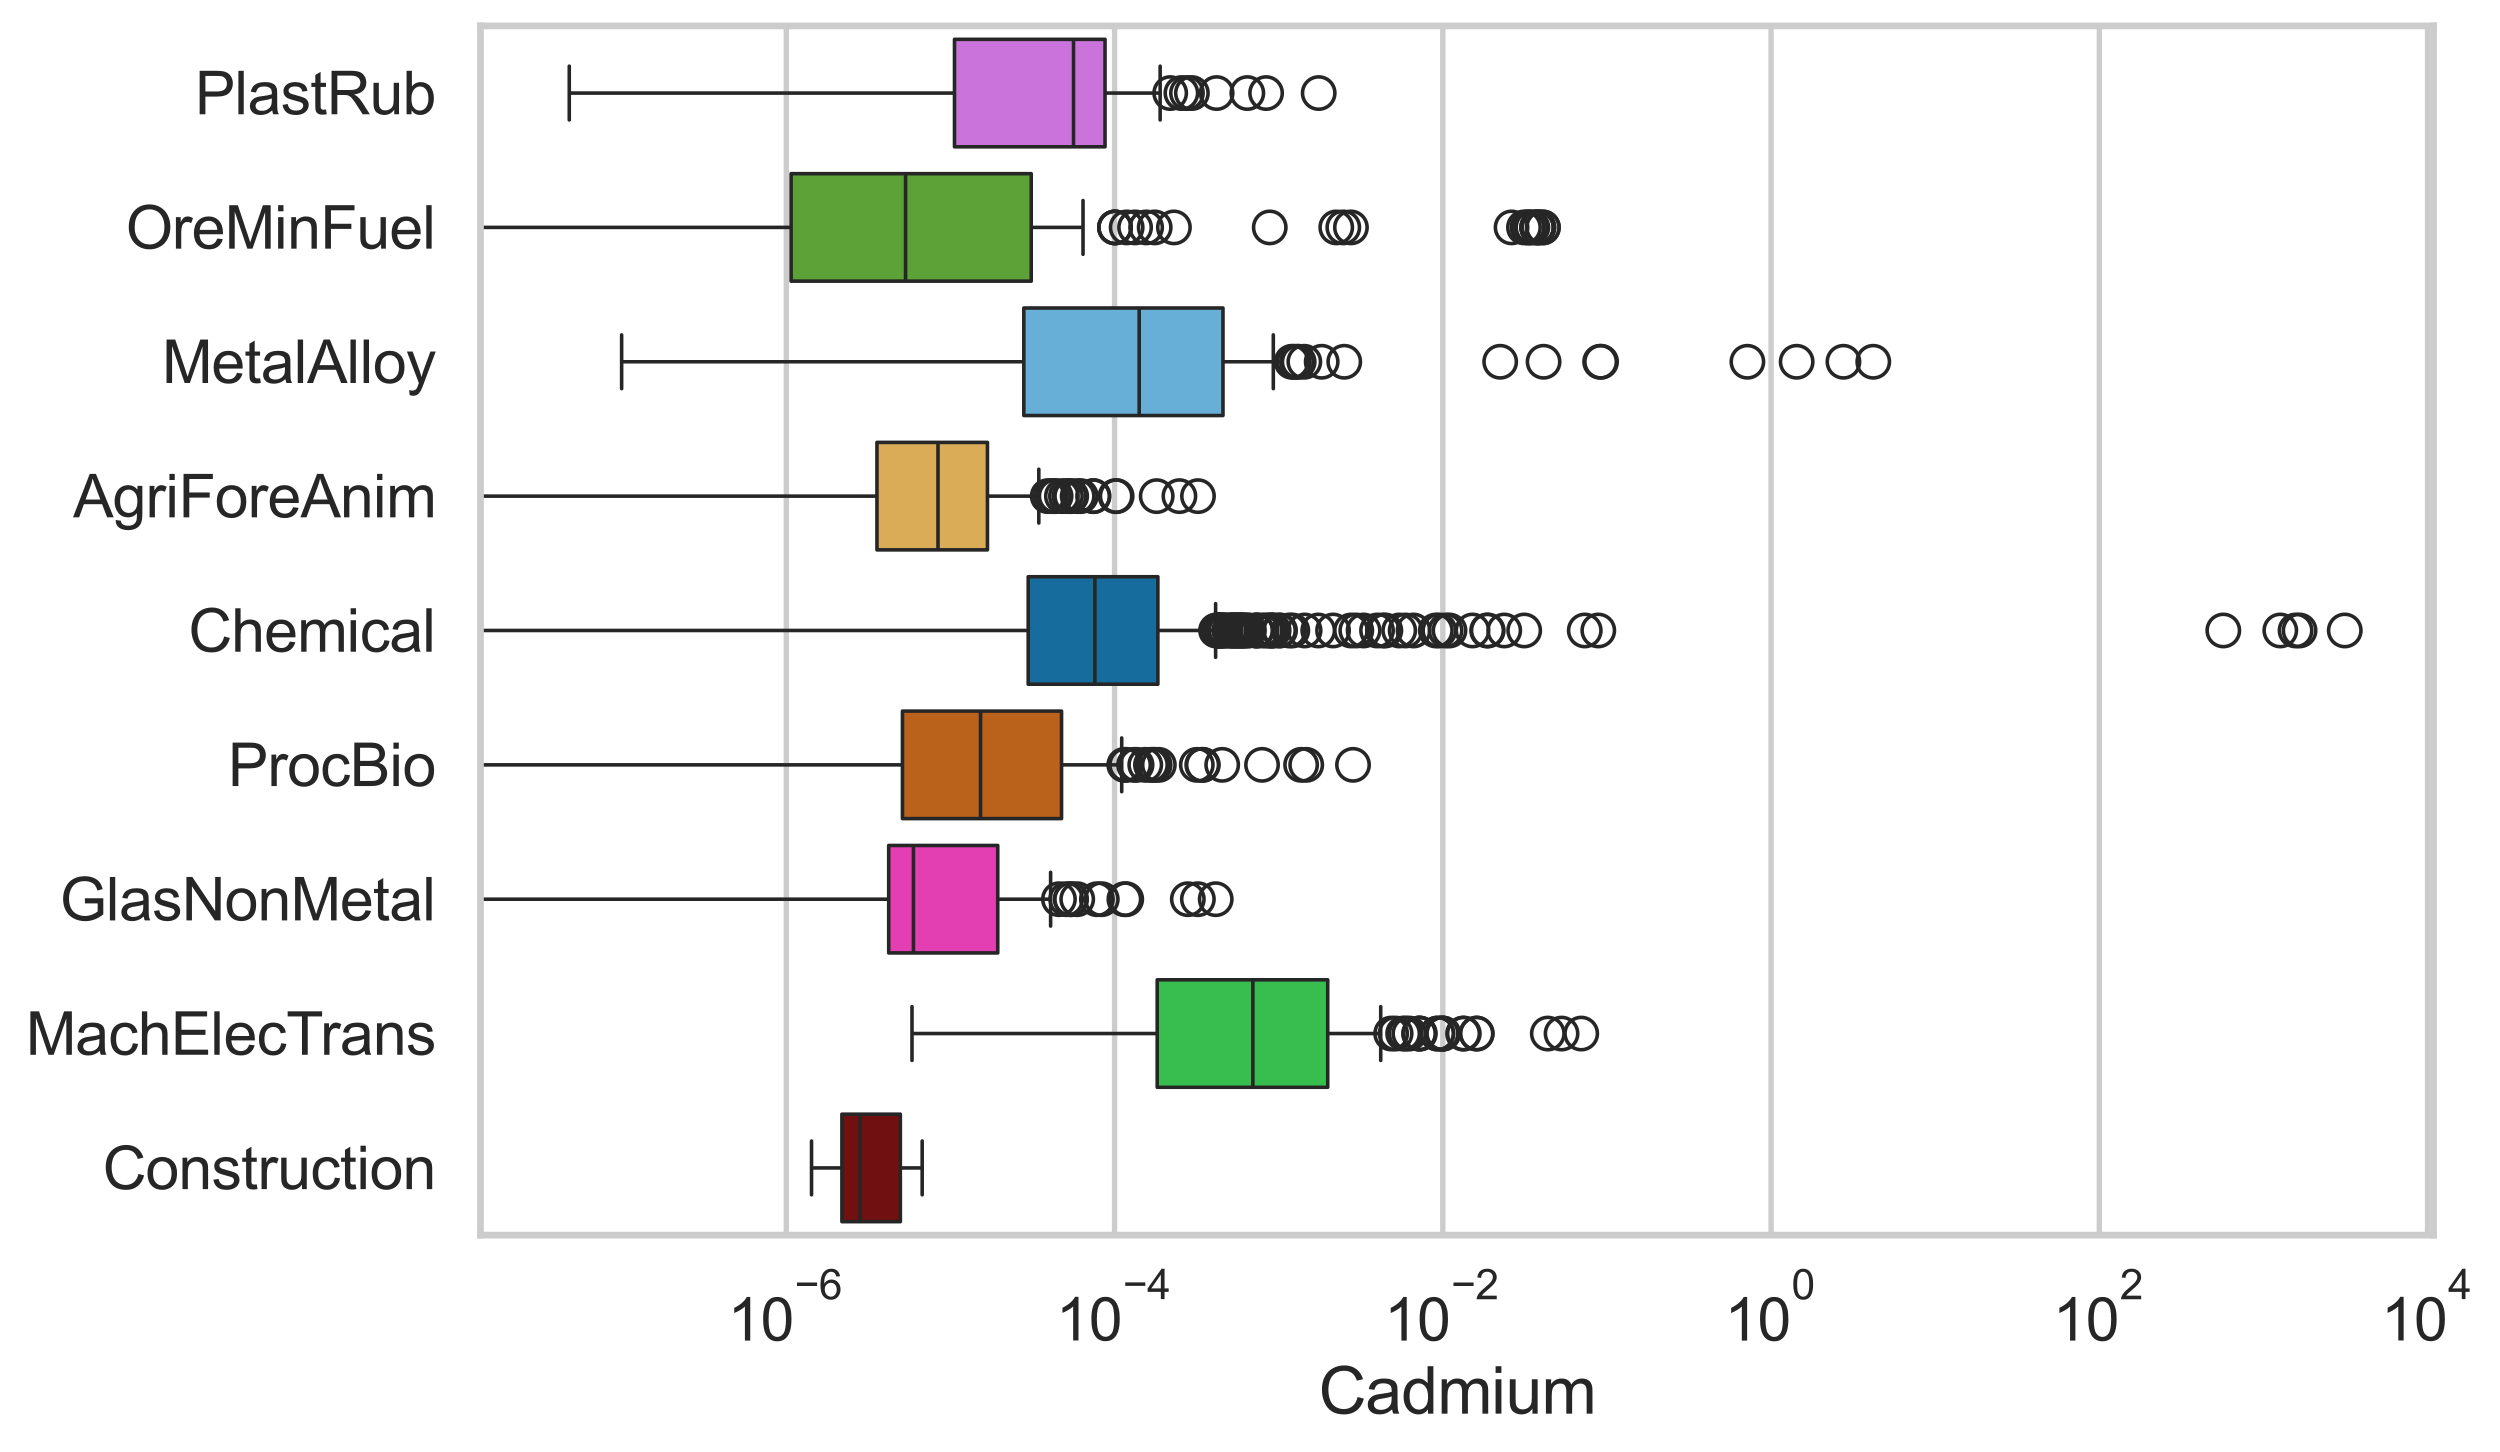 <?xml version="1.0" encoding="utf-8" standalone="no"?>
<!DOCTYPE svg PUBLIC "-//W3C//DTD SVG 1.1//EN"
  "http://www.w3.org/Graphics/SVG/1.1/DTD/svg11.dtd">
<svg xmlns:xlink="http://www.w3.org/1999/xlink" width="695.625pt" height="404.121pt" viewBox="0 0 695.625 404.121" xmlns="http://www.w3.org/2000/svg" version="1.1">
 <defs>
  <style type="text/css">*{stroke-linejoin: round; stroke-linecap: butt}</style>
 </defs>
 <g id="figure_1">
  <g id="patch_1">
   <path d="M 0 404.121 
L 695.625 404.121 
L 695.625 0 
L 0 0 
z
" style="fill: #ffffff"/>
  </g>
  <g id="axes_1">
   <g id="patch_2">
    <path d="M 133.697 343.665 
L 677.133 343.665 
L 677.133 7.2 
L 133.697 7.2 
z
" style="fill: #ffffff"/>
   </g>
   <g id="matplotlib.axis_1">
    <g id="xtick_1">
     <g id="line2d_1">
      <path d="M 218.795 343.665 
L 218.795 7.2 
" clip-path="url(#p4a8cddcc05)" style="fill: none; stroke: #cccccc; stroke-width: 1.5; stroke-linecap: round"/>
     </g>
     <g id="text_1">
      <!-- $\mathdefault{10^{-6}}$ -->
      <g style="fill: #262626" transform="translate(202.46 373.18) scale(0.165 -0.165)">
       <defs>
        <path id="ArialMT-31" d="M 2384 0 
L 1822 0 
L 1822 3584 
Q 1619 3391 1289 3197 
Q 959 3003 697 2906 
L 697 3450 
Q 1169 3672 1522 3987 
Q 1875 4303 2022 4600 
L 2384 4600 
L 2384 0 
z
" transform="scale(0.016)"/>
        <path id="ArialMT-30" d="M 266 2259 
Q 266 3072 433 3567 
Q 600 4063 929 4331 
Q 1259 4600 1759 4600 
Q 2128 4600 2406 4451 
Q 2684 4303 2865 4023 
Q 3047 3744 3150 3342 
Q 3253 2941 3253 2259 
Q 3253 1453 3087 958 
Q 2922 463 2592 192 
Q 2263 -78 1759 -78 
Q 1097 -78 719 397 
Q 266 969 266 2259 
z
M 844 2259 
Q 844 1131 1108 757 
Q 1372 384 1759 384 
Q 2147 384 2411 759 
Q 2675 1134 2675 2259 
Q 2675 3391 2411 3762 
Q 2147 4134 1753 4134 
Q 1366 4134 1134 3806 
Q 844 3388 844 2259 
z
" transform="scale(0.016)"/>
        <path id="ArialMT-2212" d="M 3381 1997 
L 356 1997 
L 356 2522 
L 3381 2522 
L 3381 1997 
z
" transform="scale(0.016)"/>
        <path id="ArialMT-36" d="M 3184 3459 
L 2625 3416 
Q 2550 3747 2413 3897 
Q 2184 4138 1850 4138 
Q 1581 4138 1378 3988 
Q 1113 3794 959 3422 
Q 806 3050 800 2363 
Q 1003 2672 1297 2822 
Q 1591 2972 1913 2972 
Q 2475 2972 2870 2558 
Q 3266 2144 3266 1488 
Q 3266 1056 3080 686 
Q 2894 316 2569 119 
Q 2244 -78 1831 -78 
Q 1128 -78 684 439 
Q 241 956 241 2144 
Q 241 3472 731 4075 
Q 1159 4600 1884 4600 
Q 2425 4600 2770 4297 
Q 3116 3994 3184 3459 
z
M 888 1484 
Q 888 1194 1011 928 
Q 1134 663 1356 523 
Q 1578 384 1822 384 
Q 2178 384 2434 671 
Q 2691 959 2691 1453 
Q 2691 1928 2437 2201 
Q 2184 2475 1800 2475 
Q 1419 2475 1153 2201 
Q 888 1928 888 1484 
z
" transform="scale(0.016)"/>
       </defs>
       <use xlink:href="#ArialMT-31" transform="translate(0 0.994)"/>
       <use xlink:href="#ArialMT-30" transform="translate(55.615 0.994)"/>
       <use xlink:href="#ArialMT-2212" transform="translate(112.973 70.688) scale(0.7)"/>
       <use xlink:href="#ArialMT-36" transform="translate(153.852 70.688) scale(0.7)"/>
      </g>
     </g>
    </g>
    <g id="xtick_2">
     <g id="line2d_2">
      <path d="M 310.131 343.665 
L 310.131 7.2 
" clip-path="url(#p4a8cddcc05)" style="fill: none; stroke: #cccccc; stroke-width: 1.5; stroke-linecap: round"/>
     </g>
     <g id="text_2">
      <!-- $\mathdefault{10^{-4}}$ -->
      <g style="fill: #262626" transform="translate(293.796 373.015) scale(0.165 -0.165)">
       <defs>
        <path id="ArialMT-34" d="M 2069 0 
L 2069 1097 
L 81 1097 
L 81 1613 
L 2172 4581 
L 2631 4581 
L 2631 1613 
L 3250 1613 
L 3250 1097 
L 2631 1097 
L 2631 0 
L 2069 0 
z
M 2069 1613 
L 2069 3678 
L 634 1613 
L 2069 1613 
z
" transform="scale(0.016)"/>
       </defs>
       <use xlink:href="#ArialMT-31" transform="translate(0 0.202)"/>
       <use xlink:href="#ArialMT-30" transform="translate(55.615 0.202)"/>
       <use xlink:href="#ArialMT-2212" transform="translate(112.973 69.895) scale(0.7)"/>
       <use xlink:href="#ArialMT-34" transform="translate(153.852 69.895) scale(0.7)"/>
      </g>
     </g>
    </g>
    <g id="xtick_3">
     <g id="line2d_3">
      <path d="M 401.466 343.665 
L 401.466 7.2 
" clip-path="url(#p4a8cddcc05)" style="fill: none; stroke: #cccccc; stroke-width: 1.5; stroke-linecap: round"/>
     </g>
     <g id="text_3">
      <!-- $\mathdefault{10^{-2}}$ -->
      <g style="fill: #262626" transform="translate(385.131 373.18) scale(0.165 -0.165)">
       <defs>
        <path id="ArialMT-32" d="M 3222 541 
L 3222 0 
L 194 0 
Q 188 203 259 391 
Q 375 700 629 1000 
Q 884 1300 1366 1694 
Q 2113 2306 2375 2664 
Q 2638 3022 2638 3341 
Q 2638 3675 2398 3904 
Q 2159 4134 1775 4134 
Q 1369 4134 1125 3890 
Q 881 3647 878 3216 
L 300 3275 
Q 359 3922 746 4261 
Q 1134 4600 1788 4600 
Q 2447 4600 2831 4234 
Q 3216 3869 3216 3328 
Q 3216 3053 3103 2787 
Q 2991 2522 2730 2228 
Q 2469 1934 1863 1422 
Q 1356 997 1212 845 
Q 1069 694 975 541 
L 3222 541 
z
" transform="scale(0.016)"/>
       </defs>
       <use xlink:href="#ArialMT-31" transform="translate(0 0.994)"/>
       <use xlink:href="#ArialMT-30" transform="translate(55.615 0.994)"/>
       <use xlink:href="#ArialMT-2212" transform="translate(112.973 70.688) scale(0.7)"/>
       <use xlink:href="#ArialMT-32" transform="translate(153.852 70.688) scale(0.7)"/>
      </g>
     </g>
    </g>
    <g id="xtick_4">
     <g id="line2d_4">
      <path d="M 492.802 343.665 
L 492.802 7.2 
" clip-path="url(#p4a8cddcc05)" style="fill: none; stroke: #cccccc; stroke-width: 1.5; stroke-linecap: round"/>
     </g>
     <g id="text_4">
      <!-- $\mathdefault{10^{0}}$ -->
      <g style="fill: #262626" transform="translate(479.849 373.18) scale(0.165 -0.165)">
       <use xlink:href="#ArialMT-31" transform="translate(0 0.994)"/>
       <use xlink:href="#ArialMT-30" transform="translate(55.615 0.994)"/>
       <use xlink:href="#ArialMT-30" transform="translate(112.973 70.688) scale(0.7)"/>
      </g>
     </g>
    </g>
    <g id="xtick_5">
     <g id="line2d_5">
      <path d="M 584.137 343.665 
L 584.137 7.2 
" clip-path="url(#p4a8cddcc05)" style="fill: none; stroke: #cccccc; stroke-width: 1.5; stroke-linecap: round"/>
     </g>
     <g id="text_5">
      <!-- $\mathdefault{10^{2}}$ -->
      <g style="fill: #262626" transform="translate(571.185 373.18) scale(0.165 -0.165)">
       <use xlink:href="#ArialMT-31" transform="translate(0 0.994)"/>
       <use xlink:href="#ArialMT-30" transform="translate(55.615 0.994)"/>
       <use xlink:href="#ArialMT-32" transform="translate(112.973 70.688) scale(0.7)"/>
      </g>
     </g>
    </g>
    <g id="xtick_6">
     <g id="line2d_6">
      <path d="M 675.473 343.665 
L 675.473 7.2 
" clip-path="url(#p4a8cddcc05)" style="fill: none; stroke: #cccccc; stroke-width: 1.5; stroke-linecap: round"/>
     </g>
     <g id="text_6">
      <!-- $\mathdefault{10^{4}}$ -->
      <g style="fill: #262626" transform="translate(662.52 373.015) scale(0.165 -0.165)">
       <use xlink:href="#ArialMT-31" transform="translate(0 0.202)"/>
       <use xlink:href="#ArialMT-30" transform="translate(55.615 0.202)"/>
       <use xlink:href="#ArialMT-34" transform="translate(112.973 69.895) scale(0.7)"/>
      </g>
     </g>
    </g>
    <g id="text_7">
     <!-- Cadmium -->
     <g style="fill: #262626" transform="translate(366.908 393.344) scale(0.18 -0.18)">
      <defs>
       <path id="ArialMT-43" d="M 3763 1606 
L 4369 1453 
Q 4178 706 3683 314 
Q 3188 -78 2472 -78 
Q 1731 -78 1267 223 
Q 803 525 561 1097 
Q 319 1669 319 2325 
Q 319 3041 592 3573 
Q 866 4106 1370 4382 
Q 1875 4659 2481 4659 
Q 3169 4659 3637 4309 
Q 4106 3959 4291 3325 
L 3694 3184 
Q 3534 3684 3231 3912 
Q 2928 4141 2469 4141 
Q 1941 4141 1586 3887 
Q 1231 3634 1087 3207 
Q 944 2781 944 2328 
Q 944 1744 1114 1308 
Q 1284 872 1643 656 
Q 2003 441 2422 441 
Q 2931 441 3284 734 
Q 3638 1028 3763 1606 
z
" transform="scale(0.016)"/>
       <path id="ArialMT-61" d="M 2588 409 
Q 2275 144 1986 34 
Q 1697 -75 1366 -75 
Q 819 -75 525 192 
Q 231 459 231 875 
Q 231 1119 342 1320 
Q 453 1522 633 1644 
Q 813 1766 1038 1828 
Q 1203 1872 1538 1913 
Q 2219 1994 2541 2106 
Q 2544 2222 2544 2253 
Q 2544 2597 2384 2738 
Q 2169 2928 1744 2928 
Q 1347 2928 1158 2789 
Q 969 2650 878 2297 
L 328 2372 
Q 403 2725 575 2942 
Q 747 3159 1072 3276 
Q 1397 3394 1825 3394 
Q 2250 3394 2515 3294 
Q 2781 3194 2906 3042 
Q 3031 2891 3081 2659 
Q 3109 2516 3109 2141 
L 3109 1391 
Q 3109 606 3145 398 
Q 3181 191 3288 0 
L 2700 0 
Q 2613 175 2588 409 
z
M 2541 1666 
Q 2234 1541 1622 1453 
Q 1275 1403 1131 1340 
Q 988 1278 909 1158 
Q 831 1038 831 891 
Q 831 666 1001 516 
Q 1172 366 1500 366 
Q 1825 366 2078 508 
Q 2331 650 2450 897 
Q 2541 1088 2541 1459 
L 2541 1666 
z
" transform="scale(0.016)"/>
       <path id="ArialMT-64" d="M 2575 0 
L 2575 419 
Q 2259 -75 1647 -75 
Q 1250 -75 917 144 
Q 584 363 401 755 
Q 219 1147 219 1656 
Q 219 2153 384 2558 
Q 550 2963 881 3178 
Q 1213 3394 1622 3394 
Q 1922 3394 2156 3267 
Q 2391 3141 2538 2938 
L 2538 4581 
L 3097 4581 
L 3097 0 
L 2575 0 
z
M 797 1656 
Q 797 1019 1065 703 
Q 1334 388 1700 388 
Q 2069 388 2326 689 
Q 2584 991 2584 1609 
Q 2584 2291 2321 2609 
Q 2059 2928 1675 2928 
Q 1300 2928 1048 2622 
Q 797 2316 797 1656 
z
" transform="scale(0.016)"/>
       <path id="ArialMT-6d" d="M 422 0 
L 422 3319 
L 925 3319 
L 925 2853 
Q 1081 3097 1340 3245 
Q 1600 3394 1931 3394 
Q 2300 3394 2536 3241 
Q 2772 3088 2869 2813 
Q 3263 3394 3894 3394 
Q 4388 3394 4653 3120 
Q 4919 2847 4919 2278 
L 4919 0 
L 4359 0 
L 4359 2091 
Q 4359 2428 4304 2576 
Q 4250 2725 4106 2815 
Q 3963 2906 3769 2906 
Q 3419 2906 3187 2673 
Q 2956 2441 2956 1928 
L 2956 0 
L 2394 0 
L 2394 2156 
Q 2394 2531 2256 2718 
Q 2119 2906 1806 2906 
Q 1569 2906 1367 2781 
Q 1166 2656 1075 2415 
Q 984 2175 984 1722 
L 984 0 
L 422 0 
z
" transform="scale(0.016)"/>
       <path id="ArialMT-69" d="M 425 3934 
L 425 4581 
L 988 4581 
L 988 3934 
L 425 3934 
z
M 425 0 
L 425 3319 
L 988 3319 
L 988 0 
L 425 0 
z
" transform="scale(0.016)"/>
       <path id="ArialMT-75" d="M 2597 0 
L 2597 488 
Q 2209 -75 1544 -75 
Q 1250 -75 995 37 
Q 741 150 617 320 
Q 494 491 444 738 
Q 409 903 409 1263 
L 409 3319 
L 972 3319 
L 972 1478 
Q 972 1038 1006 884 
Q 1059 663 1231 536 
Q 1403 409 1656 409 
Q 1909 409 2131 539 
Q 2353 669 2445 892 
Q 2538 1116 2538 1541 
L 2538 3319 
L 3100 3319 
L 3100 0 
L 2597 0 
z
" transform="scale(0.016)"/>
      </defs>
      <use xlink:href="#ArialMT-43"/>
      <use xlink:href="#ArialMT-61" transform="translate(72.217 0)"/>
      <use xlink:href="#ArialMT-64" transform="translate(127.832 0)"/>
      <use xlink:href="#ArialMT-6d" transform="translate(183.447 0)"/>
      <use xlink:href="#ArialMT-69" transform="translate(266.748 0)"/>
      <use xlink:href="#ArialMT-75" transform="translate(288.965 0)"/>
      <use xlink:href="#ArialMT-6d" transform="translate(344.58 0)"/>
     </g>
    </g>
   </g>
   <g id="matplotlib.axis_2">
    <g id="ytick_1">
     <g id="text_8">
      <!-- PlastRub -->
      <g style="fill: #262626" transform="translate(54.248 31.798) scale(0.165 -0.165)">
       <defs>
        <path id="ArialMT-50" d="M 494 0 
L 494 4581 
L 2222 4581 
Q 2678 4581 2919 4538 
Q 3256 4481 3484 4323 
Q 3713 4166 3852 3881 
Q 3991 3597 3991 3256 
Q 3991 2672 3619 2267 
Q 3247 1863 2275 1863 
L 1100 1863 
L 1100 0 
L 494 0 
z
M 1100 2403 
L 2284 2403 
Q 2872 2403 3119 2622 
Q 3366 2841 3366 3238 
Q 3366 3525 3220 3729 
Q 3075 3934 2838 4000 
Q 2684 4041 2272 4041 
L 1100 4041 
L 1100 2403 
z
" transform="scale(0.016)"/>
        <path id="ArialMT-6c" d="M 409 0 
L 409 4581 
L 972 4581 
L 972 0 
L 409 0 
z
" transform="scale(0.016)"/>
        <path id="ArialMT-73" d="M 197 991 
L 753 1078 
Q 800 744 1014 566 
Q 1228 388 1613 388 
Q 2000 388 2187 545 
Q 2375 703 2375 916 
Q 2375 1106 2209 1216 
Q 2094 1291 1634 1406 
Q 1016 1563 777 1677 
Q 538 1791 414 1992 
Q 291 2194 291 2438 
Q 291 2659 392 2848 
Q 494 3038 669 3163 
Q 800 3259 1026 3326 
Q 1253 3394 1513 3394 
Q 1903 3394 2198 3281 
Q 2494 3169 2634 2976 
Q 2775 2784 2828 2463 
L 2278 2388 
Q 2241 2644 2061 2787 
Q 1881 2931 1553 2931 
Q 1166 2931 1000 2803 
Q 834 2675 834 2503 
Q 834 2394 903 2306 
Q 972 2216 1119 2156 
Q 1203 2125 1616 2013 
Q 2213 1853 2448 1751 
Q 2684 1650 2818 1456 
Q 2953 1263 2953 975 
Q 2953 694 2789 445 
Q 2625 197 2315 61 
Q 2006 -75 1616 -75 
Q 969 -75 630 194 
Q 291 463 197 991 
z
" transform="scale(0.016)"/>
        <path id="ArialMT-74" d="M 1650 503 
L 1731 6 
Q 1494 -44 1306 -44 
Q 1000 -44 831 53 
Q 663 150 594 308 
Q 525 466 525 972 
L 525 2881 
L 113 2881 
L 113 3319 
L 525 3319 
L 525 4141 
L 1084 4478 
L 1084 3319 
L 1650 3319 
L 1650 2881 
L 1084 2881 
L 1084 941 
Q 1084 700 1114 631 
Q 1144 563 1211 522 
Q 1278 481 1403 481 
Q 1497 481 1650 503 
z
" transform="scale(0.016)"/>
        <path id="ArialMT-52" d="M 503 0 
L 503 4581 
L 2534 4581 
Q 3147 4581 3465 4457 
Q 3784 4334 3975 4021 
Q 4166 3709 4166 3331 
Q 4166 2844 3850 2509 
Q 3534 2175 2875 2084 
Q 3116 1969 3241 1856 
Q 3506 1613 3744 1247 
L 4541 0 
L 3778 0 
L 3172 953 
Q 2906 1366 2734 1584 
Q 2563 1803 2427 1890 
Q 2291 1978 2150 2013 
Q 2047 2034 1813 2034 
L 1109 2034 
L 1109 0 
L 503 0 
z
M 1109 2559 
L 2413 2559 
Q 2828 2559 3062 2645 
Q 3297 2731 3419 2920 
Q 3541 3109 3541 3331 
Q 3541 3656 3305 3865 
Q 3069 4075 2559 4075 
L 1109 4075 
L 1109 2559 
z
" transform="scale(0.016)"/>
        <path id="ArialMT-62" d="M 941 0 
L 419 0 
L 419 4581 
L 981 4581 
L 981 2947 
Q 1338 3394 1891 3394 
Q 2197 3394 2470 3270 
Q 2744 3147 2920 2923 
Q 3097 2700 3197 2384 
Q 3297 2069 3297 1709 
Q 3297 856 2875 390 
Q 2453 -75 1863 -75 
Q 1275 -75 941 416 
L 941 0 
z
M 934 1684 
Q 934 1088 1097 822 
Q 1363 388 1816 388 
Q 2184 388 2453 708 
Q 2722 1028 2722 1663 
Q 2722 2313 2464 2622 
Q 2206 2931 1841 2931 
Q 1472 2931 1203 2611 
Q 934 2291 934 1684 
z
" transform="scale(0.016)"/>
       </defs>
       <use xlink:href="#ArialMT-50"/>
       <use xlink:href="#ArialMT-6c" transform="translate(66.699 0)"/>
       <use xlink:href="#ArialMT-61" transform="translate(88.916 0)"/>
       <use xlink:href="#ArialMT-73" transform="translate(144.531 0)"/>
       <use xlink:href="#ArialMT-74" transform="translate(194.531 0)"/>
       <use xlink:href="#ArialMT-52" transform="translate(222.314 0)"/>
       <use xlink:href="#ArialMT-75" transform="translate(294.531 0)"/>
       <use xlink:href="#ArialMT-62" transform="translate(350.146 0)"/>
      </g>
     </g>
    </g>
    <g id="ytick_2">
     <g id="text_9">
      <!-- OreMinFuel -->
      <g style="fill: #262626" transform="translate(35.013 69.183) scale(0.165 -0.165)">
       <defs>
        <path id="ArialMT-4f" d="M 309 2231 
Q 309 3372 921 4017 
Q 1534 4663 2503 4663 
Q 3138 4663 3647 4359 
Q 4156 4056 4423 3514 
Q 4691 2972 4691 2284 
Q 4691 1588 4409 1038 
Q 4128 488 3612 205 
Q 3097 -78 2500 -78 
Q 1853 -78 1343 234 
Q 834 547 571 1087 
Q 309 1628 309 2231 
z
M 934 2222 
Q 934 1394 1379 917 
Q 1825 441 2497 441 
Q 3181 441 3623 922 
Q 4066 1403 4066 2288 
Q 4066 2847 3877 3264 
Q 3688 3681 3323 3911 
Q 2959 4141 2506 4141 
Q 1863 4141 1398 3698 
Q 934 3256 934 2222 
z
" transform="scale(0.016)"/>
        <path id="ArialMT-72" d="M 416 0 
L 416 3319 
L 922 3319 
L 922 2816 
Q 1116 3169 1280 3281 
Q 1444 3394 1641 3394 
Q 1925 3394 2219 3213 
L 2025 2691 
Q 1819 2813 1613 2813 
Q 1428 2813 1281 2702 
Q 1134 2591 1072 2394 
Q 978 2094 978 1738 
L 978 0 
L 416 0 
z
" transform="scale(0.016)"/>
        <path id="ArialMT-65" d="M 2694 1069 
L 3275 997 
Q 3138 488 2766 206 
Q 2394 -75 1816 -75 
Q 1088 -75 661 373 
Q 234 822 234 1631 
Q 234 2469 665 2931 
Q 1097 3394 1784 3394 
Q 2450 3394 2872 2941 
Q 3294 2488 3294 1666 
Q 3294 1616 3291 1516 
L 816 1516 
Q 847 969 1125 678 
Q 1403 388 1819 388 
Q 2128 388 2347 550 
Q 2566 713 2694 1069 
z
M 847 1978 
L 2700 1978 
Q 2663 2397 2488 2606 
Q 2219 2931 1791 2931 
Q 1403 2931 1139 2672 
Q 875 2413 847 1978 
z
" transform="scale(0.016)"/>
        <path id="ArialMT-4d" d="M 475 0 
L 475 4581 
L 1388 4581 
L 2472 1338 
Q 2622 884 2691 659 
Q 2769 909 2934 1394 
L 4031 4581 
L 4847 4581 
L 4847 0 
L 4263 0 
L 4263 3834 
L 2931 0 
L 2384 0 
L 1059 3900 
L 1059 0 
L 475 0 
z
" transform="scale(0.016)"/>
        <path id="ArialMT-6e" d="M 422 0 
L 422 3319 
L 928 3319 
L 928 2847 
Q 1294 3394 1984 3394 
Q 2284 3394 2536 3286 
Q 2788 3178 2913 3003 
Q 3038 2828 3088 2588 
Q 3119 2431 3119 2041 
L 3119 0 
L 2556 0 
L 2556 2019 
Q 2556 2363 2490 2533 
Q 2425 2703 2258 2804 
Q 2091 2906 1866 2906 
Q 1506 2906 1245 2678 
Q 984 2450 984 1813 
L 984 0 
L 422 0 
z
" transform="scale(0.016)"/>
        <path id="ArialMT-46" d="M 525 0 
L 525 4581 
L 3616 4581 
L 3616 4041 
L 1131 4041 
L 1131 2622 
L 3281 2622 
L 3281 2081 
L 1131 2081 
L 1131 0 
L 525 0 
z
" transform="scale(0.016)"/>
       </defs>
       <use xlink:href="#ArialMT-4f"/>
       <use xlink:href="#ArialMT-72" transform="translate(77.783 0)"/>
       <use xlink:href="#ArialMT-65" transform="translate(111.084 0)"/>
       <use xlink:href="#ArialMT-4d" transform="translate(166.699 0)"/>
       <use xlink:href="#ArialMT-69" transform="translate(250 0)"/>
       <use xlink:href="#ArialMT-6e" transform="translate(272.217 0)"/>
       <use xlink:href="#ArialMT-46" transform="translate(327.832 0)"/>
       <use xlink:href="#ArialMT-75" transform="translate(388.916 0)"/>
       <use xlink:href="#ArialMT-65" transform="translate(444.531 0)"/>
       <use xlink:href="#ArialMT-6c" transform="translate(500.146 0)"/>
      </g>
     </g>
    </g>
    <g id="ytick_3">
     <g id="text_10">
      <!-- MetalAlloy -->
      <g style="fill: #262626" transform="translate(45.088 106.568) scale(0.165 -0.165)">
       <defs>
        <path id="ArialMT-41" d="M -9 0 
L 1750 4581 
L 2403 4581 
L 4278 0 
L 3588 0 
L 3053 1388 
L 1138 1388 
L 634 0 
L -9 0 
z
M 1313 1881 
L 2866 1881 
L 2388 3150 
Q 2169 3728 2063 4100 
Q 1975 3659 1816 3225 
L 1313 1881 
z
" transform="scale(0.016)"/>
        <path id="ArialMT-6f" d="M 213 1659 
Q 213 2581 725 3025 
Q 1153 3394 1769 3394 
Q 2453 3394 2887 2945 
Q 3322 2497 3322 1706 
Q 3322 1066 3130 698 
Q 2938 331 2570 128 
Q 2203 -75 1769 -75 
Q 1072 -75 642 372 
Q 213 819 213 1659 
z
M 791 1659 
Q 791 1022 1069 705 
Q 1347 388 1769 388 
Q 2188 388 2466 706 
Q 2744 1025 2744 1678 
Q 2744 2294 2464 2611 
Q 2184 2928 1769 2928 
Q 1347 2928 1069 2612 
Q 791 2297 791 1659 
z
" transform="scale(0.016)"/>
        <path id="ArialMT-79" d="M 397 -1278 
L 334 -750 
Q 519 -800 656 -800 
Q 844 -800 956 -737 
Q 1069 -675 1141 -563 
Q 1194 -478 1313 -144 
Q 1328 -97 1363 -6 
L 103 3319 
L 709 3319 
L 1400 1397 
Q 1534 1031 1641 628 
Q 1738 1016 1872 1384 
L 2581 3319 
L 3144 3319 
L 1881 -56 
Q 1678 -603 1566 -809 
Q 1416 -1088 1222 -1217 
Q 1028 -1347 759 -1347 
Q 597 -1347 397 -1278 
z
" transform="scale(0.016)"/>
       </defs>
       <use xlink:href="#ArialMT-4d"/>
       <use xlink:href="#ArialMT-65" transform="translate(83.301 0)"/>
       <use xlink:href="#ArialMT-74" transform="translate(138.916 0)"/>
       <use xlink:href="#ArialMT-61" transform="translate(166.699 0)"/>
       <use xlink:href="#ArialMT-6c" transform="translate(222.314 0)"/>
       <use xlink:href="#ArialMT-41" transform="translate(244.531 0)"/>
       <use xlink:href="#ArialMT-6c" transform="translate(311.23 0)"/>
       <use xlink:href="#ArialMT-6c" transform="translate(333.447 0)"/>
       <use xlink:href="#ArialMT-6f" transform="translate(355.664 0)"/>
       <use xlink:href="#ArialMT-79" transform="translate(411.279 0)"/>
      </g>
     </g>
    </g>
    <g id="ytick_4">
     <g id="text_11">
      <!-- AgriForeAnim -->
      <g style="fill: #262626" transform="translate(20.341 143.953) scale(0.165 -0.165)">
       <defs>
        <path id="ArialMT-67" d="M 319 -275 
L 866 -356 
Q 900 -609 1056 -725 
Q 1266 -881 1628 -881 
Q 2019 -881 2231 -725 
Q 2444 -569 2519 -288 
Q 2563 -116 2559 434 
Q 2191 0 1641 0 
Q 956 0 581 494 
Q 206 988 206 1678 
Q 206 2153 378 2554 
Q 550 2956 876 3175 
Q 1203 3394 1644 3394 
Q 2231 3394 2613 2919 
L 2613 3319 
L 3131 3319 
L 3131 450 
Q 3131 -325 2973 -648 
Q 2816 -972 2473 -1159 
Q 2131 -1347 1631 -1347 
Q 1038 -1347 672 -1080 
Q 306 -813 319 -275 
z
M 784 1719 
Q 784 1066 1043 766 
Q 1303 466 1694 466 
Q 2081 466 2343 764 
Q 2606 1063 2606 1700 
Q 2606 2309 2336 2618 
Q 2066 2928 1684 2928 
Q 1309 2928 1046 2623 
Q 784 2319 784 1719 
z
" transform="scale(0.016)"/>
       </defs>
       <use xlink:href="#ArialMT-41"/>
       <use xlink:href="#ArialMT-67" transform="translate(66.699 0)"/>
       <use xlink:href="#ArialMT-72" transform="translate(122.314 0)"/>
       <use xlink:href="#ArialMT-69" transform="translate(155.615 0)"/>
       <use xlink:href="#ArialMT-46" transform="translate(177.832 0)"/>
       <use xlink:href="#ArialMT-6f" transform="translate(238.916 0)"/>
       <use xlink:href="#ArialMT-72" transform="translate(294.531 0)"/>
       <use xlink:href="#ArialMT-65" transform="translate(327.832 0)"/>
       <use xlink:href="#ArialMT-41" transform="translate(383.447 0)"/>
       <use xlink:href="#ArialMT-6e" transform="translate(450.146 0)"/>
       <use xlink:href="#ArialMT-69" transform="translate(505.762 0)"/>
       <use xlink:href="#ArialMT-6d" transform="translate(527.979 0)"/>
      </g>
     </g>
    </g>
    <g id="ytick_5">
     <g id="text_12">
      <!-- Chemical -->
      <g style="fill: #262626" transform="translate(52.428 181.337) scale(0.165 -0.165)">
       <defs>
        <path id="ArialMT-68" d="M 422 0 
L 422 4581 
L 984 4581 
L 984 2938 
Q 1378 3394 1978 3394 
Q 2347 3394 2619 3248 
Q 2891 3103 3008 2847 
Q 3125 2591 3125 2103 
L 3125 0 
L 2563 0 
L 2563 2103 
Q 2563 2525 2380 2717 
Q 2197 2909 1863 2909 
Q 1613 2909 1392 2779 
Q 1172 2650 1078 2428 
Q 984 2206 984 1816 
L 984 0 
L 422 0 
z
" transform="scale(0.016)"/>
        <path id="ArialMT-63" d="M 2588 1216 
L 3141 1144 
Q 3050 572 2676 248 
Q 2303 -75 1759 -75 
Q 1078 -75 664 370 
Q 250 816 250 1647 
Q 250 2184 428 2587 
Q 606 2991 970 3192 
Q 1334 3394 1763 3394 
Q 2303 3394 2647 3120 
Q 2991 2847 3088 2344 
L 2541 2259 
Q 2463 2594 2264 2762 
Q 2066 2931 1784 2931 
Q 1359 2931 1093 2626 
Q 828 2322 828 1663 
Q 828 994 1084 691 
Q 1341 388 1753 388 
Q 2084 388 2306 591 
Q 2528 794 2588 1216 
z
" transform="scale(0.016)"/>
       </defs>
       <use xlink:href="#ArialMT-43"/>
       <use xlink:href="#ArialMT-68" transform="translate(72.217 0)"/>
       <use xlink:href="#ArialMT-65" transform="translate(127.832 0)"/>
       <use xlink:href="#ArialMT-6d" transform="translate(183.447 0)"/>
       <use xlink:href="#ArialMT-69" transform="translate(266.748 0)"/>
       <use xlink:href="#ArialMT-63" transform="translate(288.965 0)"/>
       <use xlink:href="#ArialMT-61" transform="translate(338.965 0)"/>
       <use xlink:href="#ArialMT-6c" transform="translate(394.58 0)"/>
      </g>
     </g>
    </g>
    <g id="ytick_6">
     <g id="text_13">
      <!-- ProcBio -->
      <g style="fill: #262626" transform="translate(63.424 218.722) scale(0.165 -0.165)">
       <defs>
        <path id="ArialMT-42" d="M 469 0 
L 469 4581 
L 2188 4581 
Q 2713 4581 3030 4442 
Q 3347 4303 3526 4014 
Q 3706 3725 3706 3409 
Q 3706 3116 3547 2856 
Q 3388 2597 3066 2438 
Q 3481 2316 3704 2022 
Q 3928 1728 3928 1328 
Q 3928 1006 3792 729 
Q 3656 453 3456 303 
Q 3256 153 2954 76 
Q 2653 0 2216 0 
L 469 0 
z
M 1075 2656 
L 2066 2656 
Q 2469 2656 2644 2709 
Q 2875 2778 2992 2937 
Q 3109 3097 3109 3338 
Q 3109 3566 3000 3739 
Q 2891 3913 2687 3977 
Q 2484 4041 1991 4041 
L 1075 4041 
L 1075 2656 
z
M 1075 541 
L 2216 541 
Q 2509 541 2628 563 
Q 2838 600 2978 687 
Q 3119 775 3209 942 
Q 3300 1109 3300 1328 
Q 3300 1584 3169 1773 
Q 3038 1963 2805 2039 
Q 2572 2116 2134 2116 
L 1075 2116 
L 1075 541 
z
" transform="scale(0.016)"/>
       </defs>
       <use xlink:href="#ArialMT-50"/>
       <use xlink:href="#ArialMT-72" transform="translate(66.699 0)"/>
       <use xlink:href="#ArialMT-6f" transform="translate(100 0)"/>
       <use xlink:href="#ArialMT-63" transform="translate(155.615 0)"/>
       <use xlink:href="#ArialMT-42" transform="translate(205.615 0)"/>
       <use xlink:href="#ArialMT-69" transform="translate(272.314 0)"/>
       <use xlink:href="#ArialMT-6f" transform="translate(294.531 0)"/>
      </g>
     </g>
    </g>
    <g id="ytick_7">
     <g id="text_14">
      <!-- GlasNonMetal -->
      <g style="fill: #262626" transform="translate(16.659 256.107) scale(0.165 -0.165)">
       <defs>
        <path id="ArialMT-47" d="M 2638 1797 
L 2638 2334 
L 4578 2338 
L 4578 638 
Q 4131 281 3656 101 
Q 3181 -78 2681 -78 
Q 2006 -78 1454 211 
Q 903 500 622 1047 
Q 341 1594 341 2269 
Q 341 2938 620 3517 
Q 900 4097 1425 4378 
Q 1950 4659 2634 4659 
Q 3131 4659 3532 4498 
Q 3934 4338 4162 4050 
Q 4391 3763 4509 3300 
L 3963 3150 
Q 3859 3500 3706 3700 
Q 3553 3900 3268 4020 
Q 2984 4141 2638 4141 
Q 2222 4141 1919 4014 
Q 1616 3888 1430 3681 
Q 1244 3475 1141 3228 
Q 966 2803 966 2306 
Q 966 1694 1177 1281 
Q 1388 869 1791 669 
Q 2194 469 2647 469 
Q 3041 469 3416 620 
Q 3791 772 3984 944 
L 3984 1797 
L 2638 1797 
z
" transform="scale(0.016)"/>
        <path id="ArialMT-4e" d="M 488 0 
L 488 4581 
L 1109 4581 
L 3516 984 
L 3516 4581 
L 4097 4581 
L 4097 0 
L 3475 0 
L 1069 3600 
L 1069 0 
L 488 0 
z
" transform="scale(0.016)"/>
       </defs>
       <use xlink:href="#ArialMT-47"/>
       <use xlink:href="#ArialMT-6c" transform="translate(77.783 0)"/>
       <use xlink:href="#ArialMT-61" transform="translate(100 0)"/>
       <use xlink:href="#ArialMT-73" transform="translate(155.615 0)"/>
       <use xlink:href="#ArialMT-4e" transform="translate(205.615 0)"/>
       <use xlink:href="#ArialMT-6f" transform="translate(277.832 0)"/>
       <use xlink:href="#ArialMT-6e" transform="translate(333.447 0)"/>
       <use xlink:href="#ArialMT-4d" transform="translate(389.062 0)"/>
       <use xlink:href="#ArialMT-65" transform="translate(472.363 0)"/>
       <use xlink:href="#ArialMT-74" transform="translate(527.979 0)"/>
       <use xlink:href="#ArialMT-61" transform="translate(555.762 0)"/>
       <use xlink:href="#ArialMT-6c" transform="translate(611.377 0)"/>
      </g>
     </g>
    </g>
    <g id="ytick_8">
     <g id="text_15">
      <!-- MachElecTrans -->
      <g style="fill: #262626" transform="translate(7.2 293.492) scale(0.165 -0.165)">
       <defs>
        <path id="ArialMT-45" d="M 506 0 
L 506 4581 
L 3819 4581 
L 3819 4041 
L 1113 4041 
L 1113 2638 
L 3647 2638 
L 3647 2100 
L 1113 2100 
L 1113 541 
L 3925 541 
L 3925 0 
L 506 0 
z
" transform="scale(0.016)"/>
        <path id="ArialMT-54" d="M 1659 0 
L 1659 4041 
L 150 4041 
L 150 4581 
L 3781 4581 
L 3781 4041 
L 2266 4041 
L 2266 0 
L 1659 0 
z
" transform="scale(0.016)"/>
       </defs>
       <use xlink:href="#ArialMT-4d"/>
       <use xlink:href="#ArialMT-61" transform="translate(83.301 0)"/>
       <use xlink:href="#ArialMT-63" transform="translate(138.916 0)"/>
       <use xlink:href="#ArialMT-68" transform="translate(188.916 0)"/>
       <use xlink:href="#ArialMT-45" transform="translate(244.531 0)"/>
       <use xlink:href="#ArialMT-6c" transform="translate(311.23 0)"/>
       <use xlink:href="#ArialMT-65" transform="translate(333.447 0)"/>
       <use xlink:href="#ArialMT-63" transform="translate(389.062 0)"/>
       <use xlink:href="#ArialMT-54" transform="translate(439.062 0)"/>
       <use xlink:href="#ArialMT-72" transform="translate(496.396 0)"/>
       <use xlink:href="#ArialMT-61" transform="translate(529.697 0)"/>
       <use xlink:href="#ArialMT-6e" transform="translate(585.312 0)"/>
       <use xlink:href="#ArialMT-73" transform="translate(640.928 0)"/>
      </g>
     </g>
    </g>
    <g id="ytick_9">
     <g id="text_16">
      <!-- Construction -->
      <g style="fill: #262626" transform="translate(28.575 330.877) scale(0.165 -0.165)">
       <use xlink:href="#ArialMT-43"/>
       <use xlink:href="#ArialMT-6f" transform="translate(72.217 0)"/>
       <use xlink:href="#ArialMT-6e" transform="translate(127.832 0)"/>
       <use xlink:href="#ArialMT-73" transform="translate(183.447 0)"/>
       <use xlink:href="#ArialMT-74" transform="translate(233.447 0)"/>
       <use xlink:href="#ArialMT-72" transform="translate(261.23 0)"/>
       <use xlink:href="#ArialMT-75" transform="translate(294.531 0)"/>
       <use xlink:href="#ArialMT-63" transform="translate(350.146 0)"/>
       <use xlink:href="#ArialMT-74" transform="translate(400.146 0)"/>
       <use xlink:href="#ArialMT-69" transform="translate(427.93 0)"/>
       <use xlink:href="#ArialMT-6f" transform="translate(450.146 0)"/>
       <use xlink:href="#ArialMT-6e" transform="translate(505.762 0)"/>
      </g>
     </g>
    </g>
   </g>
   <g id="patch_3">
    <path d="M 265.589 10.938 
L 265.589 40.846 
L 307.475 40.846 
L 307.475 10.938 
L 265.589 10.938 
z
" clip-path="url(#p4a8cddcc05)" style="fill: #ca74db; stroke: #262626; stroke-linejoin: miter"/>
   </g>
   <g id="line2d_7">
    <path d="M 265.589 25.892 
L 158.399 25.892 
" clip-path="url(#p4a8cddcc05)" style="fill: none; stroke: #262626"/>
   </g>
   <g id="line2d_8">
    <path d="M 307.475 25.892 
L 322.81 25.892 
" clip-path="url(#p4a8cddcc05)" style="fill: none; stroke: #262626"/>
   </g>
   <g id="line2d_9">
    <path d="M 158.399 18.415 
L 158.399 33.369 
" clip-path="url(#p4a8cddcc05)" style="fill: none; stroke: #262626; stroke-linecap: round"/>
   </g>
   <g id="line2d_10">
    <path d="M 322.81 18.415 
L 322.81 33.369 
" clip-path="url(#p4a8cddcc05)" style="fill: none; stroke: #262626; stroke-linecap: round"/>
   </g>
   <g id="line2d_11">
    <defs>
     <path id="mb76477c006" d="M 0 4.5 
C 1.193 4.5 2.338 4.026 3.182 3.182 
C 4.026 2.338 4.5 1.193 4.5 0 
C 4.5 -1.193 4.026 -2.338 3.182 -3.182 
C 2.338 -4.026 1.193 -4.5 0 -4.5 
C -1.193 -4.5 -2.338 -4.026 -3.182 -3.182 
C -4.026 -2.338 -4.5 -1.193 -4.5 0 
C -4.5 1.193 -4.026 2.338 -3.182 3.182 
C -2.338 4.026 -1.193 4.5 0 4.5 
z
" style="stroke: #262626"/>
    </defs>
    <g clip-path="url(#p4a8cddcc05)">
     <use xlink:href="#mb76477c006" x="331.643" y="25.892" style="fill-opacity: 0; stroke: #262626"/>
     <use xlink:href="#mb76477c006" x="366.927" y="25.892" style="fill-opacity: 0; stroke: #262626"/>
     <use xlink:href="#mb76477c006" x="325.609" y="25.892" style="fill-opacity: 0; stroke: #262626"/>
     <use xlink:href="#mb76477c006" x="352.289" y="25.892" style="fill-opacity: 0; stroke: #262626"/>
     <use xlink:href="#mb76477c006" x="347.073" y="25.892" style="fill-opacity: 0; stroke: #262626"/>
     <use xlink:href="#mb76477c006" x="330.273" y="25.892" style="fill-opacity: 0; stroke: #262626"/>
     <use xlink:href="#mb76477c006" x="328.725" y="25.892" style="fill-opacity: 0; stroke: #262626"/>
     <use xlink:href="#mb76477c006" x="338.526" y="25.892" style="fill-opacity: 0; stroke: #262626"/>
    </g>
   </g>
   <g id="patch_4">
    <path d="M 220.128 48.323 
L 220.128 78.231 
L 286.939 78.231 
L 286.939 48.323 
L 220.128 48.323 
z
" clip-path="url(#p4a8cddcc05)" style="fill: #5ca236; stroke: #262626; stroke-linejoin: miter"/>
   </g>
   <g id="line2d_12">
    <path d="M 220.128 63.277 
L -1 63.277 
" clip-path="url(#p4a8cddcc05)" style="fill: none; stroke: #262626"/>
   </g>
   <g id="line2d_13">
    <path d="M 286.939 63.277 
L 301.351 63.277 
" clip-path="url(#p4a8cddcc05)" style="fill: none; stroke: #262626"/>
   </g>
   <g id="line2d_14">
    <path clip-path="url(#p4a8cddcc05)" style="fill: none; stroke: #262626; stroke-linecap: round"/>
   </g>
   <g id="line2d_15">
    <path d="M 301.351 55.8 
L 301.351 70.754 
" clip-path="url(#p4a8cddcc05)" style="fill: none; stroke: #262626; stroke-linecap: round"/>
   </g>
   <g id="line2d_16">
    <g clip-path="url(#p4a8cddcc05)">
     <use xlink:href="#mb76477c006" x="428.115" y="63.277" style="fill-opacity: 0; stroke: #262626"/>
     <use xlink:href="#mb76477c006" x="425.097" y="63.277" style="fill-opacity: 0; stroke: #262626"/>
     <use xlink:href="#mb76477c006" x="429.315" y="63.277" style="fill-opacity: 0; stroke: #262626"/>
     <use xlink:href="#mb76477c006" x="315.84" y="63.277" style="fill-opacity: 0; stroke: #262626"/>
     <use xlink:href="#mb76477c006" x="425.104" y="63.277" style="fill-opacity: 0; stroke: #262626"/>
     <use xlink:href="#mb76477c006" x="326.643" y="63.277" style="fill-opacity: 0; stroke: #262626"/>
     <use xlink:href="#mb76477c006" x="313.494" y="63.277" style="fill-opacity: 0; stroke: #262626"/>
     <use xlink:href="#mb76477c006" x="310.248" y="63.277" style="fill-opacity: 0; stroke: #262626"/>
     <use xlink:href="#mb76477c006" x="427.75" y="63.277" style="fill-opacity: 0; stroke: #262626"/>
     <use xlink:href="#mb76477c006" x="424.048" y="63.277" style="fill-opacity: 0; stroke: #262626"/>
     <use xlink:href="#mb76477c006" x="427.757" y="63.277" style="fill-opacity: 0; stroke: #262626"/>
     <use xlink:href="#mb76477c006" x="318.911" y="63.277" style="fill-opacity: 0; stroke: #262626"/>
     <use xlink:href="#mb76477c006" x="427.689" y="63.277" style="fill-opacity: 0; stroke: #262626"/>
     <use xlink:href="#mb76477c006" x="373.773" y="63.277" style="fill-opacity: 0; stroke: #262626"/>
     <use xlink:href="#mb76477c006" x="375.896" y="63.277" style="fill-opacity: 0; stroke: #262626"/>
     <use xlink:href="#mb76477c006" x="353.306" y="63.277" style="fill-opacity: 0; stroke: #262626"/>
     <use xlink:href="#mb76477c006" x="310.248" y="63.277" style="fill-opacity: 0; stroke: #262626"/>
     <use xlink:href="#mb76477c006" x="310.248" y="63.277" style="fill-opacity: 0; stroke: #262626"/>
     <use xlink:href="#mb76477c006" x="420.589" y="63.277" style="fill-opacity: 0; stroke: #262626"/>
     <use xlink:href="#mb76477c006" x="371.814" y="63.277" style="fill-opacity: 0; stroke: #262626"/>
     <use xlink:href="#mb76477c006" x="425.993" y="63.277" style="fill-opacity: 0; stroke: #262626"/>
     <use xlink:href="#mb76477c006" x="426.387" y="63.277" style="fill-opacity: 0; stroke: #262626"/>
     <use xlink:href="#mb76477c006" x="429.308" y="63.277" style="fill-opacity: 0; stroke: #262626"/>
     <use xlink:href="#mb76477c006" x="321.295" y="63.277" style="fill-opacity: 0; stroke: #262626"/>
    </g>
   </g>
   <g id="patch_5">
    <path d="M 284.88 85.708 
L 284.88 115.616 
L 340.293 115.616 
L 340.293 85.708 
L 284.88 85.708 
z
" clip-path="url(#p4a8cddcc05)" style="fill: #68afd7; stroke: #262626; stroke-linejoin: miter"/>
   </g>
   <g id="line2d_17">
    <path d="M 284.88 100.662 
L 172.969 100.662 
" clip-path="url(#p4a8cddcc05)" style="fill: none; stroke: #262626"/>
   </g>
   <g id="line2d_18">
    <path d="M 340.293 100.662 
L 354.297 100.662 
" clip-path="url(#p4a8cddcc05)" style="fill: none; stroke: #262626"/>
   </g>
   <g id="line2d_19">
    <path d="M 172.969 93.185 
L 172.969 108.139 
" clip-path="url(#p4a8cddcc05)" style="fill: none; stroke: #262626; stroke-linecap: round"/>
   </g>
   <g id="line2d_20">
    <path d="M 354.297 93.185 
L 354.297 108.139 
" clip-path="url(#p4a8cddcc05)" style="fill: none; stroke: #262626; stroke-linecap: round"/>
   </g>
   <g id="line2d_21">
    <g clip-path="url(#p4a8cddcc05)">
     <use xlink:href="#mb76477c006" x="499.922" y="100.662" style="fill-opacity: 0; stroke: #262626"/>
     <use xlink:href="#mb76477c006" x="361.351" y="100.662" style="fill-opacity: 0; stroke: #262626"/>
     <use xlink:href="#mb76477c006" x="486.212" y="100.662" style="fill-opacity: 0; stroke: #262626"/>
     <use xlink:href="#mb76477c006" x="362.929" y="100.662" style="fill-opacity: 0; stroke: #262626"/>
     <use xlink:href="#mb76477c006" x="445.492" y="100.662" style="fill-opacity: 0; stroke: #262626"/>
     <use xlink:href="#mb76477c006" x="512.934" y="100.662" style="fill-opacity: 0; stroke: #262626"/>
     <use xlink:href="#mb76477c006" x="417.428" y="100.662" style="fill-opacity: 0; stroke: #262626"/>
     <use xlink:href="#mb76477c006" x="359.417" y="100.662" style="fill-opacity: 0; stroke: #262626"/>
     <use xlink:href="#mb76477c006" x="445.241" y="100.662" style="fill-opacity: 0; stroke: #262626"/>
     <use xlink:href="#mb76477c006" x="374.042" y="100.662" style="fill-opacity: 0; stroke: #262626"/>
     <use xlink:href="#mb76477c006" x="360.877" y="100.662" style="fill-opacity: 0; stroke: #262626"/>
     <use xlink:href="#mb76477c006" x="367.76" y="100.662" style="fill-opacity: 0; stroke: #262626"/>
     <use xlink:href="#mb76477c006" x="521.237" y="100.662" style="fill-opacity: 0; stroke: #262626"/>
     <use xlink:href="#mb76477c006" x="429.501" y="100.662" style="fill-opacity: 0; stroke: #262626"/>
     <use xlink:href="#mb76477c006" x="359.96" y="100.662" style="fill-opacity: 0; stroke: #262626"/>
    </g>
   </g>
   <g id="patch_6">
    <path d="M 244.012 123.093 
L 244.012 153.001 
L 274.76 153.001 
L 274.76 123.093 
L 244.012 123.093 
z
" clip-path="url(#p4a8cddcc05)" style="fill: #daac58; stroke: #262626; stroke-linejoin: miter"/>
   </g>
   <g id="line2d_22">
    <path d="M 244.012 138.047 
L -1 138.047 
" clip-path="url(#p4a8cddcc05)" style="fill: none; stroke: #262626"/>
   </g>
   <g id="line2d_23">
    <path d="M 274.76 138.047 
L 289.051 138.047 
" clip-path="url(#p4a8cddcc05)" style="fill: none; stroke: #262626"/>
   </g>
   <g id="line2d_24">
    <path clip-path="url(#p4a8cddcc05)" style="fill: none; stroke: #262626; stroke-linecap: round"/>
   </g>
   <g id="line2d_25">
    <path d="M 289.051 130.57 
L 289.051 145.524 
" clip-path="url(#p4a8cddcc05)" style="fill: none; stroke: #262626; stroke-linecap: round"/>
   </g>
   <g id="line2d_26">
    <g clip-path="url(#p4a8cddcc05)">
     <use xlink:href="#mb76477c006" x="296.6" y="138.047" style="fill-opacity: 0; stroke: #262626"/>
     <use xlink:href="#mb76477c006" x="328.175" y="138.047" style="fill-opacity: 0; stroke: #262626"/>
     <use xlink:href="#mb76477c006" x="292.403" y="138.047" style="fill-opacity: 0; stroke: #262626"/>
     <use xlink:href="#mb76477c006" x="304.171" y="138.047" style="fill-opacity: 0; stroke: #262626"/>
     <use xlink:href="#mb76477c006" x="310.398" y="138.047" style="fill-opacity: 0; stroke: #262626"/>
     <use xlink:href="#mb76477c006" x="293.722" y="138.047" style="fill-opacity: 0; stroke: #262626"/>
     <use xlink:href="#mb76477c006" x="310.705" y="138.047" style="fill-opacity: 0; stroke: #262626"/>
     <use xlink:href="#mb76477c006" x="333.338" y="138.047" style="fill-opacity: 0; stroke: #262626"/>
     <use xlink:href="#mb76477c006" x="298.056" y="138.047" style="fill-opacity: 0; stroke: #262626"/>
     <use xlink:href="#mb76477c006" x="295.476" y="138.047" style="fill-opacity: 0; stroke: #262626"/>
     <use xlink:href="#mb76477c006" x="304.283" y="138.047" style="fill-opacity: 0; stroke: #262626"/>
     <use xlink:href="#mb76477c006" x="300.727" y="138.047" style="fill-opacity: 0; stroke: #262626"/>
     <use xlink:href="#mb76477c006" x="321.853" y="138.047" style="fill-opacity: 0; stroke: #262626"/>
     <use xlink:href="#mb76477c006" x="293.252" y="138.047" style="fill-opacity: 0; stroke: #262626"/>
     <use xlink:href="#mb76477c006" x="291.53" y="138.047" style="fill-opacity: 0; stroke: #262626"/>
     <use xlink:href="#mb76477c006" x="297.578" y="138.047" style="fill-opacity: 0; stroke: #262626"/>
     <use xlink:href="#mb76477c006" x="299.862" y="138.047" style="fill-opacity: 0; stroke: #262626"/>
    </g>
   </g>
   <g id="patch_7">
    <path d="M 286.097 160.478 
L 286.097 190.386 
L 322.176 190.386 
L 322.176 160.478 
L 286.097 160.478 
z
" clip-path="url(#p4a8cddcc05)" style="fill: #166c9c; stroke: #262626; stroke-linejoin: miter"/>
   </g>
   <g id="line2d_27">
    <path d="M 286.097 175.432 
L -1 175.432 
" clip-path="url(#p4a8cddcc05)" style="fill: none; stroke: #262626"/>
   </g>
   <g id="line2d_28">
    <path d="M 322.176 175.432 
L 338.244 175.432 
" clip-path="url(#p4a8cddcc05)" style="fill: none; stroke: #262626"/>
   </g>
   <g id="line2d_29">
    <path clip-path="url(#p4a8cddcc05)" style="fill: none; stroke: #262626; stroke-linecap: round"/>
   </g>
   <g id="line2d_30">
    <path d="M 338.244 167.955 
L 338.244 182.909 
" clip-path="url(#p4a8cddcc05)" style="fill: none; stroke: #262626; stroke-linecap: round"/>
   </g>
   <g id="line2d_31">
    <g clip-path="url(#p4a8cddcc05)">
     <use xlink:href="#mb76477c006" x="342.063" y="175.432" style="fill-opacity: 0; stroke: #262626"/>
     <use xlink:href="#mb76477c006" x="338.68" y="175.432" style="fill-opacity: 0; stroke: #262626"/>
     <use xlink:href="#mb76477c006" x="343.615" y="175.432" style="fill-opacity: 0; stroke: #262626"/>
     <use xlink:href="#mb76477c006" x="399.517" y="175.432" style="fill-opacity: 0; stroke: #262626"/>
     <use xlink:href="#mb76477c006" x="400.502" y="175.432" style="fill-opacity: 0; stroke: #262626"/>
     <use xlink:href="#mb76477c006" x="366.805" y="175.432" style="fill-opacity: 0; stroke: #262626"/>
     <use xlink:href="#mb76477c006" x="339.618" y="175.432" style="fill-opacity: 0; stroke: #262626"/>
     <use xlink:href="#mb76477c006" x="345.748" y="175.432" style="fill-opacity: 0; stroke: #262626"/>
     <use xlink:href="#mb76477c006" x="413.954" y="175.432" style="fill-opacity: 0; stroke: #262626"/>
     <use xlink:href="#mb76477c006" x="352.131" y="175.432" style="fill-opacity: 0; stroke: #262626"/>
     <use xlink:href="#mb76477c006" x="353.724" y="175.432" style="fill-opacity: 0; stroke: #262626"/>
     <use xlink:href="#mb76477c006" x="356.177" y="175.432" style="fill-opacity: 0; stroke: #262626"/>
     <use xlink:href="#mb76477c006" x="339.095" y="175.432" style="fill-opacity: 0; stroke: #262626"/>
     <use xlink:href="#mb76477c006" x="344.129" y="175.432" style="fill-opacity: 0; stroke: #262626"/>
     <use xlink:href="#mb76477c006" x="339.813" y="175.432" style="fill-opacity: 0; stroke: #262626"/>
     <use xlink:href="#mb76477c006" x="342.258" y="175.432" style="fill-opacity: 0; stroke: #262626"/>
     <use xlink:href="#mb76477c006" x="347.089" y="175.432" style="fill-opacity: 0; stroke: #262626"/>
     <use xlink:href="#mb76477c006" x="339.737" y="175.432" style="fill-opacity: 0; stroke: #262626"/>
     <use xlink:href="#mb76477c006" x="354.379" y="175.432" style="fill-opacity: 0; stroke: #262626"/>
     <use xlink:href="#mb76477c006" x="383.161" y="175.432" style="fill-opacity: 0; stroke: #262626"/>
     <use xlink:href="#mb76477c006" x="341.01" y="175.432" style="fill-opacity: 0; stroke: #262626"/>
     <use xlink:href="#mb76477c006" x="444.725" y="175.432" style="fill-opacity: 0; stroke: #262626"/>
     <use xlink:href="#mb76477c006" x="343.903" y="175.432" style="fill-opacity: 0; stroke: #262626"/>
     <use xlink:href="#mb76477c006" x="346.265" y="175.432" style="fill-opacity: 0; stroke: #262626"/>
     <use xlink:href="#mb76477c006" x="391.118" y="175.432" style="fill-opacity: 0; stroke: #262626"/>
     <use xlink:href="#mb76477c006" x="379.426" y="175.432" style="fill-opacity: 0; stroke: #262626"/>
     <use xlink:href="#mb76477c006" x="634.493" y="175.432" style="fill-opacity: 0; stroke: #262626"/>
     <use xlink:href="#mb76477c006" x="375.905" y="175.432" style="fill-opacity: 0; stroke: #262626"/>
     <use xlink:href="#mb76477c006" x="355.879" y="175.432" style="fill-opacity: 0; stroke: #262626"/>
     <use xlink:href="#mb76477c006" x="352.894" y="175.432" style="fill-opacity: 0; stroke: #262626"/>
     <use xlink:href="#mb76477c006" x="418.55" y="175.432" style="fill-opacity: 0; stroke: #262626"/>
     <use xlink:href="#mb76477c006" x="339.151" y="175.432" style="fill-opacity: 0; stroke: #262626"/>
     <use xlink:href="#mb76477c006" x="344.668" y="175.432" style="fill-opacity: 0; stroke: #262626"/>
     <use xlink:href="#mb76477c006" x="385.477" y="175.432" style="fill-opacity: 0; stroke: #262626"/>
     <use xlink:href="#mb76477c006" x="639.854" y="175.432" style="fill-opacity: 0; stroke: #262626"/>
     <use xlink:href="#mb76477c006" x="349.659" y="175.432" style="fill-opacity: 0; stroke: #262626"/>
     <use xlink:href="#mb76477c006" x="413.799" y="175.432" style="fill-opacity: 0; stroke: #262626"/>
     <use xlink:href="#mb76477c006" x="359.582" y="175.432" style="fill-opacity: 0; stroke: #262626"/>
     <use xlink:href="#mb76477c006" x="345.334" y="175.432" style="fill-opacity: 0; stroke: #262626"/>
     <use xlink:href="#mb76477c006" x="344.796" y="175.432" style="fill-opacity: 0; stroke: #262626"/>
     <use xlink:href="#mb76477c006" x="354.009" y="175.432" style="fill-opacity: 0; stroke: #262626"/>
     <use xlink:href="#mb76477c006" x="424.107" y="175.432" style="fill-opacity: 0; stroke: #262626"/>
     <use xlink:href="#mb76477c006" x="652.432" y="175.432" style="fill-opacity: 0; stroke: #262626"/>
     <use xlink:href="#mb76477c006" x="343.047" y="175.432" style="fill-opacity: 0; stroke: #262626"/>
     <use xlink:href="#mb76477c006" x="340.474" y="175.432" style="fill-opacity: 0; stroke: #262626"/>
     <use xlink:href="#mb76477c006" x="440.961" y="175.432" style="fill-opacity: 0; stroke: #262626"/>
     <use xlink:href="#mb76477c006" x="346.028" y="175.432" style="fill-opacity: 0; stroke: #262626"/>
     <use xlink:href="#mb76477c006" x="347.507" y="175.432" style="fill-opacity: 0; stroke: #262626"/>
     <use xlink:href="#mb76477c006" x="349.564" y="175.432" style="fill-opacity: 0; stroke: #262626"/>
     <use xlink:href="#mb76477c006" x="353.702" y="175.432" style="fill-opacity: 0; stroke: #262626"/>
     <use xlink:href="#mb76477c006" x="389.333" y="175.432" style="fill-opacity: 0; stroke: #262626"/>
     <use xlink:href="#mb76477c006" x="342.962" y="175.432" style="fill-opacity: 0; stroke: #262626"/>
     <use xlink:href="#mb76477c006" x="340.805" y="175.432" style="fill-opacity: 0; stroke: #262626"/>
     <use xlink:href="#mb76477c006" x="339.011" y="175.432" style="fill-opacity: 0; stroke: #262626"/>
     <use xlink:href="#mb76477c006" x="358.692" y="175.432" style="fill-opacity: 0; stroke: #262626"/>
     <use xlink:href="#mb76477c006" x="384.792" y="175.432" style="fill-opacity: 0; stroke: #262626"/>
     <use xlink:href="#mb76477c006" x="370.925" y="175.432" style="fill-opacity: 0; stroke: #262626"/>
     <use xlink:href="#mb76477c006" x="618.636" y="175.432" style="fill-opacity: 0; stroke: #262626"/>
     <use xlink:href="#mb76477c006" x="403.319" y="175.432" style="fill-opacity: 0; stroke: #262626"/>
     <use xlink:href="#mb76477c006" x="638.744" y="175.432" style="fill-opacity: 0; stroke: #262626"/>
     <use xlink:href="#mb76477c006" x="363.008" y="175.432" style="fill-opacity: 0; stroke: #262626"/>
     <use xlink:href="#mb76477c006" x="339.302" y="175.432" style="fill-opacity: 0; stroke: #262626"/>
     <use xlink:href="#mb76477c006" x="338.366" y="175.432" style="fill-opacity: 0; stroke: #262626"/>
     <use xlink:href="#mb76477c006" x="409.719" y="175.432" style="fill-opacity: 0; stroke: #262626"/>
     <use xlink:href="#mb76477c006" x="349.591" y="175.432" style="fill-opacity: 0; stroke: #262626"/>
     <use xlink:href="#mb76477c006" x="393.322" y="175.432" style="fill-opacity: 0; stroke: #262626"/>
     <use xlink:href="#mb76477c006" x="377.389" y="175.432" style="fill-opacity: 0; stroke: #262626"/>
     <use xlink:href="#mb76477c006" x="402.226" y="175.432" style="fill-opacity: 0; stroke: #262626"/>
     <use xlink:href="#mb76477c006" x="343.14" y="175.432" style="fill-opacity: 0; stroke: #262626"/>
     <use xlink:href="#mb76477c006" x="345.334" y="175.432" style="fill-opacity: 0; stroke: #262626"/>
     <use xlink:href="#mb76477c006" x="351.041" y="175.432" style="fill-opacity: 0; stroke: #262626"/>
    </g>
   </g>
   <g id="patch_8">
    <path d="M 251.106 197.863 
L 251.106 227.771 
L 295.374 227.771 
L 295.374 197.863 
L 251.106 197.863 
z
" clip-path="url(#p4a8cddcc05)" style="fill: #ba611b; stroke: #262626; stroke-linejoin: miter"/>
   </g>
   <g id="line2d_32">
    <path d="M 251.106 212.817 
L -1 212.817 
" clip-path="url(#p4a8cddcc05)" style="fill: none; stroke: #262626"/>
   </g>
   <g id="line2d_33">
    <path d="M 295.374 212.817 
L 312.116 212.817 
" clip-path="url(#p4a8cddcc05)" style="fill: none; stroke: #262626"/>
   </g>
   <g id="line2d_34">
    <path clip-path="url(#p4a8cddcc05)" style="fill: none; stroke: #262626; stroke-linecap: round"/>
   </g>
   <g id="line2d_35">
    <path d="M 312.116 205.34 
L 312.116 220.294 
" clip-path="url(#p4a8cddcc05)" style="fill: none; stroke: #262626; stroke-linecap: round"/>
   </g>
   <g id="line2d_36">
    <g clip-path="url(#p4a8cddcc05)">
     <use xlink:href="#mb76477c006" x="340.075" y="212.817" style="fill-opacity: 0; stroke: #262626"/>
     <use xlink:href="#mb76477c006" x="316.245" y="212.817" style="fill-opacity: 0; stroke: #262626"/>
     <use xlink:href="#mb76477c006" x="351.159" y="212.817" style="fill-opacity: 0; stroke: #262626"/>
     <use xlink:href="#mb76477c006" x="334.534" y="212.817" style="fill-opacity: 0; stroke: #262626"/>
     <use xlink:href="#mb76477c006" x="315.564" y="212.817" style="fill-opacity: 0; stroke: #262626"/>
     <use xlink:href="#mb76477c006" x="313.357" y="212.817" style="fill-opacity: 0; stroke: #262626"/>
     <use xlink:href="#mb76477c006" x="318.67" y="212.817" style="fill-opacity: 0; stroke: #262626"/>
     <use xlink:href="#mb76477c006" x="322.447" y="212.817" style="fill-opacity: 0; stroke: #262626"/>
     <use xlink:href="#mb76477c006" x="334.689" y="212.817" style="fill-opacity: 0; stroke: #262626"/>
     <use xlink:href="#mb76477c006" x="312.833" y="212.817" style="fill-opacity: 0; stroke: #262626"/>
     <use xlink:href="#mb76477c006" x="363.46" y="212.817" style="fill-opacity: 0; stroke: #262626"/>
     <use xlink:href="#mb76477c006" x="321.285" y="212.817" style="fill-opacity: 0; stroke: #262626"/>
     <use xlink:href="#mb76477c006" x="320.259" y="212.817" style="fill-opacity: 0; stroke: #262626"/>
     <use xlink:href="#mb76477c006" x="320.815" y="212.817" style="fill-opacity: 0; stroke: #262626"/>
     <use xlink:href="#mb76477c006" x="376.478" y="212.817" style="fill-opacity: 0; stroke: #262626"/>
     <use xlink:href="#mb76477c006" x="333.01" y="212.817" style="fill-opacity: 0; stroke: #262626"/>
     <use xlink:href="#mb76477c006" x="362.037" y="212.817" style="fill-opacity: 0; stroke: #262626"/>
    </g>
   </g>
   <g id="patch_9">
    <path d="M 247.282 235.248 
L 247.282 265.156 
L 277.622 265.156 
L 277.622 235.248 
L 247.282 235.248 
z
" clip-path="url(#p4a8cddcc05)" style="fill: #e33eb2; stroke: #262626; stroke-linejoin: miter"/>
   </g>
   <g id="line2d_37">
    <path d="M 247.282 250.202 
L -1 250.202 
" clip-path="url(#p4a8cddcc05)" style="fill: none; stroke: #262626"/>
   </g>
   <g id="line2d_38">
    <path d="M 277.622 250.202 
L 292.333 250.202 
" clip-path="url(#p4a8cddcc05)" style="fill: none; stroke: #262626"/>
   </g>
   <g id="line2d_39">
    <path clip-path="url(#p4a8cddcc05)" style="fill: none; stroke: #262626; stroke-linecap: round"/>
   </g>
   <g id="line2d_40">
    <path d="M 292.333 242.725 
L 292.333 257.679 
" clip-path="url(#p4a8cddcc05)" style="fill: none; stroke: #262626; stroke-linecap: round"/>
   </g>
   <g id="line2d_41">
    <g clip-path="url(#p4a8cddcc05)">
     <use xlink:href="#mb76477c006" x="330.514" y="250.202" style="fill-opacity: 0; stroke: #262626"/>
     <use xlink:href="#mb76477c006" x="298.016" y="250.202" style="fill-opacity: 0; stroke: #262626"/>
     <use xlink:href="#mb76477c006" x="296.665" y="250.202" style="fill-opacity: 0; stroke: #262626"/>
     <use xlink:href="#mb76477c006" x="333.311" y="250.202" style="fill-opacity: 0; stroke: #262626"/>
     <use xlink:href="#mb76477c006" x="306.566" y="250.202" style="fill-opacity: 0; stroke: #262626"/>
     <use xlink:href="#mb76477c006" x="312.86" y="250.202" style="fill-opacity: 0; stroke: #262626"/>
     <use xlink:href="#mb76477c006" x="338.275" y="250.202" style="fill-opacity: 0; stroke: #262626"/>
     <use xlink:href="#mb76477c006" x="305.214" y="250.202" style="fill-opacity: 0; stroke: #262626"/>
     <use xlink:href="#mb76477c006" x="299.735" y="250.202" style="fill-opacity: 0; stroke: #262626"/>
     <use xlink:href="#mb76477c006" x="313.374" y="250.202" style="fill-opacity: 0; stroke: #262626"/>
     <use xlink:href="#mb76477c006" x="294.652" y="250.202" style="fill-opacity: 0; stroke: #262626"/>
     <use xlink:href="#mb76477c006" x="297.911" y="250.202" style="fill-opacity: 0; stroke: #262626"/>
    </g>
   </g>
   <g id="patch_10">
    <path d="M 321.995 272.633 
L 321.995 302.541 
L 369.438 302.541 
L 369.438 272.633 
L 321.995 272.633 
z
" clip-path="url(#p4a8cddcc05)" style="fill: #38be4e; stroke: #262626; stroke-linejoin: miter"/>
   </g>
   <g id="line2d_42">
    <path d="M 321.995 287.587 
L 253.763 287.587 
" clip-path="url(#p4a8cddcc05)" style="fill: none; stroke: #262626"/>
   </g>
   <g id="line2d_43">
    <path d="M 369.438 287.587 
L 384.186 287.587 
" clip-path="url(#p4a8cddcc05)" style="fill: none; stroke: #262626"/>
   </g>
   <g id="line2d_44">
    <path d="M 253.763 280.11 
L 253.763 295.064 
" clip-path="url(#p4a8cddcc05)" style="fill: none; stroke: #262626; stroke-linecap: round"/>
   </g>
   <g id="line2d_45">
    <path d="M 384.186 280.11 
L 384.186 295.064 
" clip-path="url(#p4a8cddcc05)" style="fill: none; stroke: #262626; stroke-linecap: round"/>
   </g>
   <g id="line2d_46">
    <g clip-path="url(#p4a8cddcc05)">
     <use xlink:href="#mb76477c006" x="390.427" y="287.587" style="fill-opacity: 0; stroke: #262626"/>
     <use xlink:href="#mb76477c006" x="392.149" y="287.587" style="fill-opacity: 0; stroke: #262626"/>
     <use xlink:href="#mb76477c006" x="388.329" y="287.587" style="fill-opacity: 0; stroke: #262626"/>
     <use xlink:href="#mb76477c006" x="439.976" y="287.587" style="fill-opacity: 0; stroke: #262626"/>
     <use xlink:href="#mb76477c006" x="401.589" y="287.587" style="fill-opacity: 0; stroke: #262626"/>
     <use xlink:href="#mb76477c006" x="430.679" y="287.587" style="fill-opacity: 0; stroke: #262626"/>
     <use xlink:href="#mb76477c006" x="395.062" y="287.587" style="fill-opacity: 0; stroke: #262626"/>
     <use xlink:href="#mb76477c006" x="401.368" y="287.587" style="fill-opacity: 0; stroke: #262626"/>
     <use xlink:href="#mb76477c006" x="394.856" y="287.587" style="fill-opacity: 0; stroke: #262626"/>
     <use xlink:href="#mb76477c006" x="387.09" y="287.587" style="fill-opacity: 0; stroke: #262626"/>
     <use xlink:href="#mb76477c006" x="394.951" y="287.587" style="fill-opacity: 0; stroke: #262626"/>
     <use xlink:href="#mb76477c006" x="434.502" y="287.587" style="fill-opacity: 0; stroke: #262626"/>
     <use xlink:href="#mb76477c006" x="399.969" y="287.587" style="fill-opacity: 0; stroke: #262626"/>
     <use xlink:href="#mb76477c006" x="399.906" y="287.587" style="fill-opacity: 0; stroke: #262626"/>
     <use xlink:href="#mb76477c006" x="410.917" y="287.587" style="fill-opacity: 0; stroke: #262626"/>
     <use xlink:href="#mb76477c006" x="391.119" y="287.587" style="fill-opacity: 0; stroke: #262626"/>
     <use xlink:href="#mb76477c006" x="407.303" y="287.587" style="fill-opacity: 0; stroke: #262626"/>
     <use xlink:href="#mb76477c006" x="401.12" y="287.587" style="fill-opacity: 0; stroke: #262626"/>
     <use xlink:href="#mb76477c006" x="407.114" y="287.587" style="fill-opacity: 0; stroke: #262626"/>
     <use xlink:href="#mb76477c006" x="410.852" y="287.587" style="fill-opacity: 0; stroke: #262626"/>
     <use xlink:href="#mb76477c006" x="401.368" y="287.587" style="fill-opacity: 0; stroke: #262626"/>
    </g>
   </g>
   <g id="patch_11">
    <path d="M 234.262 310.018 
L 234.262 339.926 
L 250.518 339.926 
L 250.518 310.018 
L 234.262 310.018 
z
" clip-path="url(#p4a8cddcc05)" style="fill: #701010; stroke: #262626; stroke-linejoin: miter"/>
   </g>
   <g id="line2d_47">
    <path d="M 234.262 324.972 
L 225.811 324.972 
" clip-path="url(#p4a8cddcc05)" style="fill: none; stroke: #262626"/>
   </g>
   <g id="line2d_48">
    <path d="M 250.518 324.972 
L 256.597 324.972 
" clip-path="url(#p4a8cddcc05)" style="fill: none; stroke: #262626"/>
   </g>
   <g id="line2d_49">
    <path d="M 225.811 317.495 
L 225.811 332.449 
" clip-path="url(#p4a8cddcc05)" style="fill: none; stroke: #262626; stroke-linecap: round"/>
   </g>
   <g id="line2d_50">
    <path d="M 256.597 317.495 
L 256.597 332.449 
" clip-path="url(#p4a8cddcc05)" style="fill: none; stroke: #262626; stroke-linecap: round"/>
   </g>
   <g id="line2d_51"/>
   <g id="line2d_52">
    <path d="M 298.706 10.938 
L 298.706 40.846 
" clip-path="url(#p4a8cddcc05)" style="fill: none; stroke: #262626"/>
   </g>
   <g id="line2d_53">
    <path d="M 251.973 48.323 
L 251.973 78.231 
" clip-path="url(#p4a8cddcc05)" style="fill: none; stroke: #262626"/>
   </g>
   <g id="line2d_54">
    <path d="M 316.978 85.708 
L 316.978 115.616 
" clip-path="url(#p4a8cddcc05)" style="fill: none; stroke: #262626"/>
   </g>
   <g id="line2d_55">
    <path d="M 260.996 123.093 
L 260.996 153.001 
" clip-path="url(#p4a8cddcc05)" style="fill: none; stroke: #262626"/>
   </g>
   <g id="line2d_56">
    <path d="M 304.654 160.478 
L 304.654 190.386 
" clip-path="url(#p4a8cddcc05)" style="fill: none; stroke: #262626"/>
   </g>
   <g id="line2d_57">
    <path d="M 272.834 197.863 
L 272.834 227.771 
" clip-path="url(#p4a8cddcc05)" style="fill: none; stroke: #262626"/>
   </g>
   <g id="line2d_58">
    <path d="M 254.165 235.248 
L 254.165 265.156 
" clip-path="url(#p4a8cddcc05)" style="fill: none; stroke: #262626"/>
   </g>
   <g id="line2d_59">
    <path d="M 348.615 272.633 
L 348.615 302.541 
" clip-path="url(#p4a8cddcc05)" style="fill: none; stroke: #262626"/>
   </g>
   <g id="line2d_60">
    <path d="M 239.306 310.018 
L 239.306 339.926 
" clip-path="url(#p4a8cddcc05)" style="fill: none; stroke: #262626"/>
   </g>
   <g id="patch_12">
    <path d="M 133.697 343.665 
L 133.697 7.2 
" style="fill: none; stroke: #cccccc; stroke-width: 1.875; stroke-linejoin: miter; stroke-linecap: square"/>
   </g>
   <g id="patch_13">
    <path d="M 677.133 343.665 
L 677.133 7.2 
" style="fill: none; stroke: #cccccc; stroke-width: 1.875; stroke-linejoin: miter; stroke-linecap: square"/>
   </g>
   <g id="patch_14">
    <path d="M 133.697 343.665 
L 677.133 343.665 
" style="fill: none; stroke: #cccccc; stroke-width: 1.875; stroke-linejoin: miter; stroke-linecap: square"/>
   </g>
   <g id="patch_15">
    <path d="M 133.697 7.2 
L 677.133 7.2 
" style="fill: none; stroke: #cccccc; stroke-width: 1.875; stroke-linejoin: miter; stroke-linecap: square"/>
   </g>
  </g>
 </g>
 <defs>
  <clipPath id="p4a8cddcc05">
   <rect x="133.697" y="7.2" width="543.436" height="336.465"/>
  </clipPath>
 </defs>
</svg>
